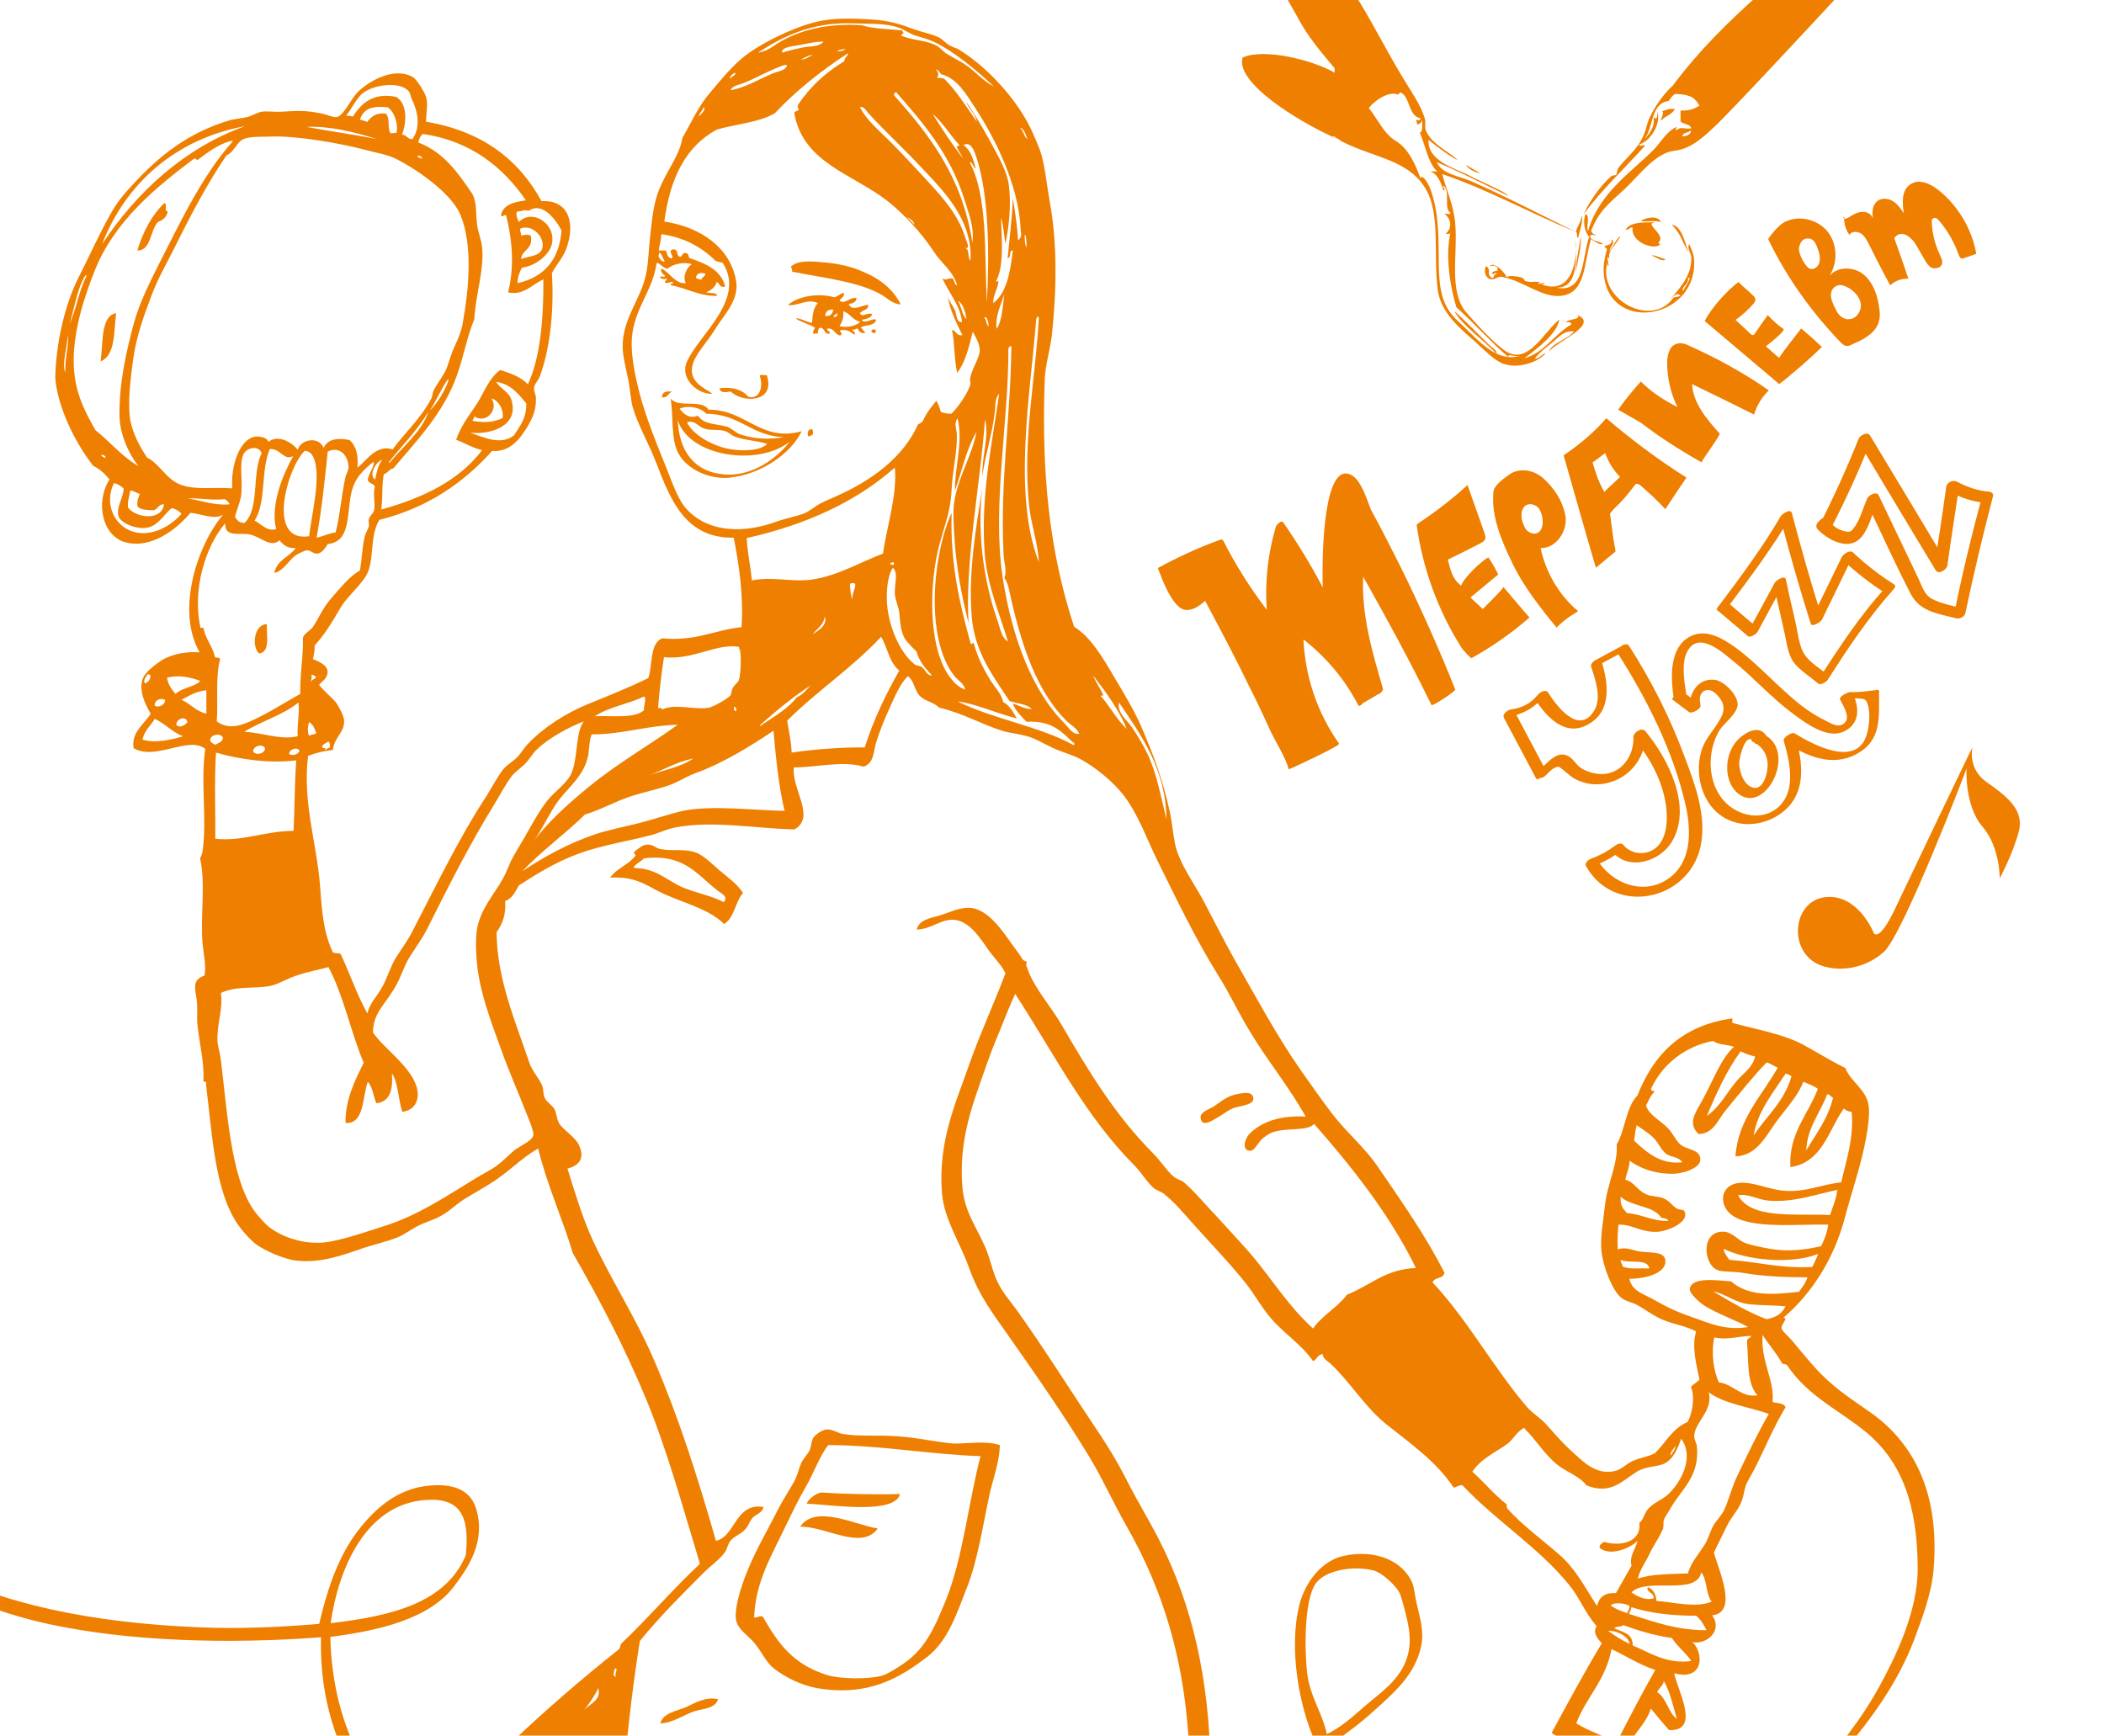 <svg xmlns="http://www.w3.org/2000/svg" viewBox="0 0 566.9 467.7"><style>.st0,.st1{fill:#ee7f00}.st1{fill-rule:evenodd;clip-rule:evenodd}</style><g id="Слой_1"><path class="st0" d="M363.9 127.9c-7-3.3-7.8 19.5-7.5 30.4-3.2-6.1-6.8-12-10.7-17.6-.5-.6-1.7.7-1.9 1.1-2.2 7.4-3 14.9-2.5 22.5-4.5-5.9-8.4-12.1-11.7-18.6-.2-.3-.3-.3-.7-.3-5.4 1.9-11.9 4.9-16.8 7.6-.3 0 .4 1.4.4 1.4s3.1 9.1 6.6 9.9c2.1.4 4.1-1 5.6-2.4 4.1 7.7 8.2 15.4 12 23.3 2.1 4.1 4 8.2 5.8 12.2.7 1.5 4.3 7.5 4.7 9.9-.3.3 14.1-6.4 13.6-6.9-5.9-8.4-9.1-17.9-9.6-28.1 6.2 4.9 11.2 10.8 14.8 17.8.2.4 1.1-.4 1.2-.6 1.3-.8 2.8-1.6 4.1-2.4.5-.1 1.5-1 1.3-1.6-2.9-9.9-5.8-19.8-5.3-30.1 6.4 11.4 12.7 22.9 18.4 34.6.2.4 6.5-3.7 6.4-4.2-4.1-10.4-9.6-22.6-14.5-32.6-2.7-5.3-5.3-10.6-8.2-15.8-1-2.4-2.6-8.2-5.5-9.5z"/><path class="st1" d="M382.3 140.9l-.6.5c1.6 11.7 5.7 23 12 33 .5.9 2.7 3 2.7 3 5.6-3.1 10.9-6.8 15.7-11-2.4-2.7-4.6-5.4-7-8.2-1.1 1.6-5.6 5.9-5.6 5.9l-3.3-3.1 7.5-6.2s-1.5-3-2.7-4.6c-2 1.1-6.6 5.5-7.3 7.6-2.4-1.7-2.9-4.3-3.6-7 2.9-1.4 5.7-2.8 8.6-4.3.5-.3 1.1-.5 1.4-1.1.3-.6 0-1.4-.2-2-1.5-4.2-3-8.5-4.5-12.7-3.9 3.6-8.4 7.1-13.1 10.2zm50.5-28.2c-3.3 3.8-7.2 7.1-11.5 10 2.9 10.1 5.7 20.2 8.7 30.3l5.3-4.4s-.3-2-.6-3.4c-.3-2.2-.9-6.8-.9-6.8s.9-1.2 1.5-1.7c1.8-1.7 3.4-3.6 4.9-5.6.3-.3.4-.7.7-.7.4-.1.8.2 1.1.4 2.3 2 4.6 4.1 6.7 6.4 1.9-2.9 3.8-5.7 5.7-8.5-7.6-4.8-14.8-10.2-21.6-16zm0 19.3l-.5.6c-1.5-2.5-2.4-5.2-3.2-8 1.2-.8 2.3-1.7 3.4-2.5.9 2.5 2.2 4.6 4 6.4-1.2 1.2-2.5 2.4-3.7 3.5zm22.6-38.7c-1.1-.6-2.5-1.1-3.8-.6-1.8.6-2.4 3-2.4 5 0 4.1.9 8.3 2.8 12-3.6-1.8-7-4-9.9-6.9-2.2 2.5-4.3 5-6.1 7.6l6.1 3.5c5.2 4 10.7 7.5 16.4 10.7-.2-.3 3.7-5.3 4.9-7.7-3.5-3.9-7.2-8.2-7.5-13.4 5.6 2.7 11.1 5.4 16.7 8.2.8-2.5 2.1-4.7 4-6.5-6.6-4.6-13.8-8.6-21.2-11.9zm29.9-4.8c-1.3 1.8-4.7 5.9-5.9 7.9 0 .2-3.6-3.1-3.6-3.1s4.8-3.6 4.8-4.6c-1.6-1.1-3-2.4-4.3-3.8-1.1 1.6-2.3 3.2-3.5 5 0 .2-.3.3-.5.4-.3 0-.4-.2-.5-.2-1.4-1.3-2.7-2.6-4.2-3.9 1.8-1.2 3.5-2.8 4.9-4.4.3-.3.4-.7.5-1 0-.5-.4-1-.8-1.3-1.2-1.2-2.6-2.3-3.8-3.5-3.2 2.4-7.3 7-9.1 10.5l20.1 17c3.4-2.6 8.4-7 11.5-10-2-1.9-3.7-3.4-5.6-5zm16.6-14.7c-2.6-2-7-2-9 .6 2.3-3.6 2.2-8.5-.4-11.9-2.6-3.3-7.6-4.6-11.4-2.8-2.2 1-4.7 4.7-4.7 4.7 4.9 10.2 11.6 19.6 19.5 27.8.4.4.9.9 1.5 1 .6.1 1.2-.1 1.6-.4 2.9-1.2 6-2.8 7.1-5.7.6-1.6.4-3.3.1-5-.5-3-1.7-6.3-4.3-8.3zm-14.3-1.4c-.5-.2-.9-.8-1.3-1.3-.8-1.2-1.5-2.6-1.6-4 0-.5.4-3.2 2.9-2.8 1.3.2 1.9 1.9 2.3 3.1.4 1.1.6 2.3.3 3.4s-1.5 2-2.6 1.6zm13.8 9.7c.1 1.8-1.2 3.8-3.1 3.9-1.4.2-2.9-.9-3.5-2.3-.7-1.4-2.9-5-.1-6.6 1.1-.7 2.6 0 3.6.6 1.7 1.1 2.9 2.6 3.1 4.4z"/><path class="st1" d="M484.8 65.6c0 .2 0 .3.1.5l-.1-.5zm12.1-7.1c-.1 1.7.4 3.4 1.4 4.8.5-1 2-1 3.1-.4.9.6 1.5 1.6 2 2.6 1.9 3.8 3.8 7.6 5.9 11.4 1.2-1.2 3.1-1.9 4.9-1.8-1.2-3.6-2.5-7.3-3.8-10.9.7-1.2 2.1-1.5 3.3-.8 1.2.7 2.1 1.7 2.8 3 .7 1.2 1.5 2.6 2.2 3.8.4.7.9 1.4 1.6 1.9.7.4 2.3.2 2.7-.5.7-.8.1-1.9-.3-2.9-1.3-2.7-2.1-5.8-2.2-8.8-.1-.4 0-.8.3-1 .6-.5 1.3.1 1.7.6 2.3 2.7 4.1 5.9 5.3 9.3.2.3.2.7.6.8.3.1.6.1.9-.1 1-.3 2.1-.7 3.2-1.1-1.2-6.7-4.9-12.9-10.1-17.1-2.1-1.7-5.3-3.3-7.7-1.6-2.4 1.6-2.2 5-1.7 7.8-.9-1.3-1.7-2.5-3-3.3-1.3-.8-3.1-.9-4.2 0-1.5 1.3-1.4 3.3-1.1 5.2 0-1.4-1.5-2.4-2.8-2.3-1.4 0-2.6.7-3.8 1.5-.5.3-1.3.6-1.5 0m-81 70.1c-3.7-3-7.4-1.9-8.7-1-2.3 1.6-4.4 3.3-4.5 4.8-.7 6.7 2.3 13.5 5.2 19.5 2.9 6 7.5 11.9 11.8 17.1l1.5-1.4c1.7-1.4 2.7-2 4.3-3-5.1-4.3-8.7-10.4-10.1-17 4.2.1 7.3-4.6 6.7-8.6-.7-4.1-3.1-7.7-6.2-10.4zm0 11c.2 1.5 0 3.5-1.6 4-.7.3-1.4 0-2-.3-.8-.5-1.3-1.3-1.5-2.1-.6-1-1.2-4.4 1-5.3 1-.4 2.2.1 3 .8.6.8 1 2 1.1 2.9z"/><path class="st0" d="M416.4 207.4c-2.9-5.5-5.8-10.9-8.7-16.4-.6.7-1.2 1.5-1.8 2.2 4.2-.5 7.7-2.5 10.3-5.8-1 .2-1.9.4-2.8.7 3.1 4.9 8.2 10.7 14.5 7.1 6.6-3.6 5.4-11.5 3.5-17.4-.3.6-.7 1.1-1 1.6l7.2-3.9c-.7 0-1.4 0-2 .1 8.1 12.6 15.3 26.9 18.6 41.5 1.5 6.8 1.7 15.2-4.7 19.7-6.8 4.7-15.5 1.2-19.3-5.4-.4.7-.9 1.4-1.3 2.1 3-1 5.5-2.4 7.9-4.3l-2.4.3c4.5 5.4 13.1 2.6 16.2-2.9 5.4-9.4-1.2-22.3-7.3-29.6-1-1.1-3.2.4-3.2 1.6.2 4.9-3 9.8-8.3 10-2 0-3.9-.5-5.6-1.5-1.4-.8-2.1-2.4-3.4-3.2-3.3-2.1-6 2-8.5 4-1.9 1.5.4 2.4 1.9 1.3.7-.6 1.7-1.8 2.5-2.2 1.5-.7 1.2-.4 2.4.4 1.4 1.1 2.4 2.2 4.1 2.9 2.7 1.2 5.8 1.4 8.6.5 6-1.7 9.8-7.4 9.6-13.4-1.1.5-2.1 1.1-3.2 1.6 4.4 5.2 7.7 11.3 8.7 18.1.4 3.3.4 7.6-1.8 10.4-2.4 3.1-7.2 3.2-9.7.2-.7-.8-1.8-.2-2.4.3-2 1.5-3.9 2.5-6.3 3.4-.7.2-1.9 1.2-1.3 2.1 7.6 13.4 27.6 9.3 30.8-5.4 1.7-8-1.4-16.5-4.2-23.9-3.9-10.6-9-20.7-15.1-30.2-.5-.7-1.6-.3-2 .1l-7.2 3.9c-.4.2-1.2 1-1 1.6 1.1 3.4 2.9 8.4.9 11.8-4.3 7.2-10.6-1.8-12.5-4.8-.7-1-2.3 0-2.8.7-2 2.4-4.3 3.5-7.3 3.9-.8.1-2.3 1.3-1.8 2.2 2.9 5.5 5.8 10.9 8.7 16.4.2.7 3.2-1 2.5-2.4zm37.9-20.6c-.5-3.1-1.3-8.3.3-11.2 3.1-5.9 9.7.4 12.6 2.7 5.4 4.4 10 9.6 15.6 13.8 3.5 2.6 9.1 6.9 13.6 5.2 4.9-2 4.7-6.8 2.6-10.8-.9.7-1.7 1.4-2.7 2 1.4 0 3-.4 4.3-.3 1.9.1 2.2.2 2.7 1.8.6 2.2.4 5.3-.2 7.5-2.5 9.8-14.7 3.1-19.6.1-.7-.4-3.1 1.1-2.9 2 1.1 3.8 2.1 7.8 1.6 11.8-.8 6.5-6.7 9.9-12.8 7.7-9-3.3-10.5-15-6.1-22.3 1.1-1.8 4.8-4.5 4.9-6.9 0-2.7-3.6-6.3-6.1-6.7-5.1-.6-7.2 4.3-7 8.5 1-.6 2.1-1.2 3.1-1.7-1.5-1.1-3-2.3-4.5-3.4-.9-.7-3.5 1.6-3.1 1.9 1.5 1.1 3 2.3 4.5 3.4.7.5 3.1-.8 3.1-1.7-.1-.8-.4-2.1 0-2.9.9-1.9 2.9-1.7 4.4-.1 2 2.1 2.4 4.1.8 6.7-1.6 2.9-4 5.1-5 8.5-2.1 7.2.8 16.2 8.2 18.9 5.1 1.9 11.2.2 15-3.6 5.3-5.4 3.9-13.3 2-19.8-.9.7-1.9 1.3-2.9 2 6 3.8 12.9 7 19.7 3.2 6.8-3.8 5.8-10.1 5.9-16.9 0-.2-.2-.3-.4-.3-2.4.3-4.9.7-7.4.6-.6 0-3.1 1.2-2.7 2 .7 1.4 2.5 4.3 1.6 5.8-1.5 2.3-4 .7-5.7-.2-3.5-1.7-6.7-4.1-9.6-6.7-4.8-4.2-9.1-8.9-14.2-12.7-4-2.9-9-5.9-13.6-2.5s-4.1 11.1-3.3 16.2c.4.9 3.5-.7 3.3-1.6z"/><path class="st0" d="M475.9 198.3c-2.2-3.7-7.2-.1-8.8 2.5-2.5 3.8-2.5 10.2 1.4 13.2 7.5 5.5 16.1-12.1 6.3-16.3-1-.5-3.6 1.7-2.7 2.1 2.2.9 3.8 2.9 4.1 5.3.4 2.6-1 8.9-4.7 6.8-2-1.2-2.8-4.1-2.9-6.2 0-1.7 1.9-9.4 4.3-5.4.4.8 3.5-1.1 3-2zm-10.2-34.9c6-8 12-16 17-24.6-1 .3-2 .6-3 .8 2.5 9.6 5.2 19.1 8.2 28.5.3 1 2.7-.5 3-1.1 2.8-5.8 5.7-11.6 8.4-17.4-1 .4-2 .7-3 1.1 3.6 3.4 7.4 6.4 11.5 9 .1-.4.1-.9.2-1.3-6.9 7.5-12.6 16.3-18.1 24.8l2.7-1.2c-1.9-1.7-4.9-3.4-6.3-5.5-1.6-2.3-1.9-6.1-2.5-8.7-.9-3.9-1.8-7.7-2.6-11.6-.3-1.4-2.6.2-3 .8-2.4 4.5-4.8 8.9-7.3 13.4l2.7-1.2c-2.7-2.3-5.4-4.5-8-6.8-.9-.8-3.8 1.3-2.7 2.2 2.7 2.3 5.4 4.5 8 6.8.7.6 2.4-.6 2.7-1.2 2.4-4.5 4.8-8.9 7.3-13.4-1 .3-2 .6-3 .8 1 4.4 2 8.8 3 13.3.5 2.3.9 5.6 2.4 7.6 1.6 2.1 4.6 4 6.6 5.7.7.6 2.4-.6 2.7-1.2 5.3-8.4 11-16.8 17.6-24.2.3-.3.7-.9.2-1.3-4-2.5-7.7-5.4-11.1-8.6-.8-.8-2.5.3-3 1.1-2.8 5.8-5.7 11.6-8.4 17.4 1-.4 2-.7 3-1.1-3-9.2-5.6-18.6-8.1-28-.3-1.4-2.6.2-3 .8-5 8.6-11 16.6-17 24.6-1.2 1.6 2.2.7 2.9-.3z"/><path class="st0" d="M493.7 141.7c3.8-7.5 7.3-15.1 10.4-23-1 .3-2.1.5-3.1.8 6.8 11.4 13.7 22.8 20.5 34.1.8 1.4 3-.1 3.2-1.2 1-7.2 2.1-14.3 3.2-21.5-1 .5-2 1-2.9 1.4 3.2 1.8 6.4 2.9 10 3.2-.4-.4-.7-.8-1.1-1.2-2.8 10.4-5.3 20.8-7.4 31.3.9-.5 1.7-1.1 2.6-1.6-2.8-.7-6.1-1.3-8.7-2.7-1.8-1-2.5-3.2-3.5-5.4-3.6-7.5-7.1-14.9-10.7-22.4-.6-1.3-2.7 0-3.1.8-1 2.3-1.8 5.3-3.2 7.4-1 1.4-1.2 2-3.4 1.3-1.6-.4-3-1.7-4.1-2.9 0 .6.1 1.1 0 1.7-.1 0-.1.1-.2.2 1.8-.3 2.7-3.3.4-2.8-1.4.2-2 .6-2.9 1.7-.4.5-.4 1.2 0 1.7 2.3 2.4 6.9 5.2 10.3 3.4 3.4-1.8 4.6-8.3 6-11.5-1 .3-2.1.5-3.1.8 4 8.3 7.7 16.6 11.9 24.7 2.5 4.8 7.1 5.3 12.2 6.6 1.1.3 2.4-.4 2.6-1.6 2.2-10.5 4.7-20.9 7.4-31.3.2-.7-.5-1.2-1.1-1.2-3.1-.3-5.8-1.2-8.6-2.7-1.1-.6-2.8.2-2.9 1.4-1 7.2-2.1 14.3-3.2 21.5 1.1-.4 2.1-.8 3.2-1.2-6.8-11.4-13.7-22.8-20.5-34.1-.7-1.2-2.7-.1-3.1.8-3.1 7.8-6.6 15.5-10.4 23-.9 2.2 2.5 1.9 3.3.5z"/><path class="st0" d="M358.3 36.7l2.4 1c-.6-.2-1.3-.6-2-.9-.2-.1-.3-.1-.4-.1zm66.9 27.4c.4-1.7 1.4-4.5 1-6.1-.3 2.2-1.2 2.8-1.6 4.5.6.2 0 1.5.6 1.6zm-66.5-27.4c.3.1.6.1 1 .1v.2c.6.3 1.2.6 1.8 1l-.8-.2c.3.2.6.2 1 .4 8.8 4.4 17.4 4.8 22.2 12.3 4.4 6.9 2.2 18.3 3.5 27.7.9 6.2 5.9 10.2 10.2 14 2.3 2.1 5 4.9 7.4 5.8 5 1.8 10.8-1.4 11.4-2.9-1 .5-1.5 1.4-2.9 1.6 1.3-1.8 3.4-3.3 4.5-4.2 1.8-1.4 3.2-3.5 6.1-3.2-1.7 2.2-6.1 3.2-6.7 5.4 1.8-2.5 13.7-7.3 7.6-9.8 1.2 1.2-2.2 1-3.2 1.9.8 0 1.5-.1 1.6.6-5 3-6.8 7.3-12.7 9.2 3.6-2.9 8.5-6.2 9.5-10.5-4.1 3-8.6 13-15 8.2-3-2.2-7.1-6.6-10.2-10.2-4.7-5.6-2.2-15.4-2.9-23.8-.4-5.1-2.6-9.6-3.5-13.4 12.8 4.4 23.8 10.6 36 15.6-9.2-4.5-19-9.6-28.3-13.7-3.3-1.4-7.8-1.9-9.2-5.1 5.6 2.3 10.6 4.9 15.6 7.3.4.2 5.1 2.6 3.2 1.3-2.9-1.8-7-3.4-10.2-5.1-3.8-1.9-11.1-3.8-10.8-9.5 2.2 1.8 6.5 5 7.9 5.4-2.7-2.4-7.1-4.3-8.6-7.9-.4-.9 0-2.2-.3-3.2-1-3.6-3.8-7.5-5.4-10.2-5.1-8.3-9.2-16.8-14.2-24.5h-18.8c1.7 3.2 3.4 6 4.2 7.5 2.6 5 6.3 9.3 9.9 13.6v1.2c-5.8-3.4-18.9-6.7-24.8-4.1-2 6.9 15.2 17.2 23.9 21.2zm18.1-11.2c.3-.6 0-.2.6-.6 2.7 1.4 1.9 6.3 5.4 7-.3 1-1.2.1-1.3.6.2.2.3.5.3 1 .8 0 1.2-.5 1.3-1.3.2 1.3.2 3.8-.6 3.5 1.2 2.2 2.3 8.6 4.8 10.5h-1.9c2.1.8 2.8 3 3.5 5.1 1-.2-.3-.6 0-1.3 2 1.5 0 6.3 1.9 7.3.1.7-1.1.2-1.6.3 1.8 1.4 2.2 3.8.3 5.4.5 0 1.2.2 1.3-.3-1.5 6.7.1 15.1 1.6 20.1 4.3 3.8 9.5 9.6 14 13.4-.3-1 1.5 0 3.2-.3-1.1.3-2.2.4-3.2.3-5.2-.5-9.3-5.8-13.7-9.8-6.9-6.4-4.3-14.9-5.4-26.7-.3-3.8-1.8-10.8-4.2-12.1-.2-.2-.3.5-.3.6-1.4-3.8-3.3-8.2-6.7-10.2-3.3-2-4.8-5.8-7.3-8.9 1.6-2 5.4-4.7 8-3.6zm-1.3 71.7l.3.6c0-.1-.1-.2-.1-.2l-.2-.4zm27.7-1.9c.3-.9-1.4-1.7-2.2-2.6-3.1-3-6.3-6.4-9.2-8.9 2.3 4 7.8 7.7 11.4 11.5zm22.7-31.5c-.4 3-1.4 7-1.3 9.5.4-3 1.6-6.8 1.3-9.5zm12.1-1.9c1 .1 1-.7 1.9-.6-.6 4 5.8 6.2 7.4 4.6-.2-.1-.4-.3-.4-.6 1.8-1.7-2.2-4-1.9-5.1.2-.1.6 0 .6-.3-3.3 0-6.4 0-7.6 2zm9.5-2c-.6-2-4.3-1.3-5.4-.3 1.8.2 4.2-.3 5.4.3zm2.9.7c2.2 1.8 3 4.8 4.5 7.4-.9-3-2-7.3-4.5-7.4zM395 44.3c-1.8-1-1.2-.6 0 0 0 .1 0 .1 0 0zm3.8 2.3c-.7-.3-2.6-1.4-3.8-2.2.6 1.3 3 2.3 3.8 2.2zM445 68.9c1.2.2 2.7 1.8 3.8 1-1.2-.3-3.2-1.4-3.8-1zm-20.5-2.2v-1.4c.1.5.1 1 0 1.4zm2.7-9c-.8 2-.2 5 1 6.1-2 5.4-1 15.4-8.9 13.7 5.4.2 5.3-6.2 5.4-10.7-.2 6.3-2.5 12.4-9.5 9.8.4-.1.9.1 1-.3-1.2-.1-2.5.7-1.3-.3-2-.2-2.1.2-4.2-.3.5.2-.2-.8-1-1-1-.2-2.9-.6-3.8 0-.1-1-3.6-4.6-4.5-2.9 1-.4 1.8-.2 2.2.6-.4.1-.2.3 0 .6-.8-.1-1.4.2-1.6.6.4.8 1-.6 1.3.3-1-.2-.5 1-1.3 1-1.7-1 0-2.2-1.6-3.2-.7 1.4-.2 3 1 3.5 1.6.3 1.8-.7 3.2-.6 5.8 1 10.9 5.8 16.2 5.1 6.6-.9 5.9-8.9 7.9-15.3.8.5 2.4 1.8 3.2 1.3-1-.7-2.9-.7-3.5-1.9.3-1.1 1.2 0 1.6-.6-.8.1-1-.5-1.3-1 2.2-5.4 4.5-7.1 9.2-11.4 3.8-3.6 8.2-9.7 13.4-10.2 4.6-.5 8.3-4.3 10.8-6.6 4.5-4.2 30.3-32 33.8-35.8h-21.6c-8.6 7.6-16.7 15.6-23.6 24.9-2.6 2.2-6.2 7.4-7 10.8-1.4 5.7-4.9 7.8-7.7 11.4-.3.5-.3 1.6-.6 1.9.1-.1-1 .1-1.3.3-3 2.7-5.8 6.7-7.4 10.2 5-6.7 11-12.3 16.6-18.5-.5-.2-1.7.4-1.6-.3 2.6-.6 6.1-5.4 4.8-8.9.1 1 .1 2.6-1 1.6.6 2.6-1.4 4.9-2.9 6.4 3.1-2.9 1.8-10.1 7-10.8.6-.7 1-1.6 1.9-1.9 4.2.2 5.2 1.1 6.4 3.2-1.8 1-2.6 1.3-5.1 1.3v2.9c.7.9 2.6.6 2.9 1.9-2.2.3-2.6-.7-4.2.6 0-.5.2-.7.3-1-2.8 1.1-4.5 4.5-6.4 6.3-6.1 6.1-14.5 11.5-17.5 21.7-.7-.9.7-4.1-.7-4.5zm28.3-22.6c.5 1-1.4 1.8-2.2 1.6.1-1.1 1.7-.8 2.2-1.6zm-23.3 39.5c2.2 15.7 25.8 10.9 24.2-5.1-.1-1-.6-2.3-1.3-3.8-.6 1.7.6 2.3.6 3.8.2 5.1-3.9 8.9-5.8 11.4.6-.6 1.7-2.3 2.9-1.3-.9.6-1.2.3-1.9.6-5.8 8.4-20.6.5-17.8-9.5.1.4-.1.9.3 1 .1-1-.9-3.4.3-1.9-.9-2.1 2.3-4.3 2.9-6.3-1.2 1.1-1.9 2.7-2.9 4.2-.1-1.1 1.7-2.2.6-3.2.1 2.5-3.4 1-1.3 2.6-.6 2.2-1.2 4.6-.8 7.5zm22.6.3c1.4-.4-1 2.6-1.3 3.5-.7-1.1 1.7-1.8 1.3-3.5zm-7-42.6c1-1.1 2.5-1.3 3.5-2.9-1.1-.2-2.2.1-3.5.6 1 .3-1 3 0 2.3zm-.3 33.4l-.2.2c.1 0 .2 0 .2-.2z" id="Режим_изоляции"/></g><g id="woman_x5F_01_xA0_Image"><path class="st1" d="M44.3 54.7c1 .5-.3 2 .9 2.3-.3 1.5-1.3 2.3-2.6 2.8-2.2 2.1-1.8 7.8-5.6 7.7 1.6-5.2 3.9-9.5 7.3-12.8zM242.7 82c-2.2 0-3.7-1.8-5.6-2.8-6.2-3.4-15.3-4.3-23.7-6 .3-.7-.7-1.3 0-1.6 1.9-1.5 5.4-1.2 8.6-.9 3.6.3 7.5 1.1 10.7 2.6 4.6 1.9 8 4.8 10 8.7zM31.3 84.4c-.7 5-.1 11.3-4.2 13 .7-4.8 0-12.4 4.2-13zM236 89.5c-.3.4-1.3.3-1.2-.5.4-.4 1.4-.3 1.2.5zm-31.3 11.8c.2-.5 1.3-.1 1.9-.2 2.5 7.4-6.5 7.6-9.7 4.4-1.3.2-2.9.5-3-.9 3.7-.4 6.2.5 7.7 2.3 3.5.9 4-3.4 3.1-5.6zm-23.7 4.2c-.9.5-1.1 1.7-2.6 1.6-.1-1.5 1.1-1.7 2.6-1.6zm-.3 1.9c2.1 2.7 8.4 0 10.2 3 10.1-.1 14.1 8.9 25.1 5.8-2.9 6.1-11 11.6-19.3 12.5-5.8.6-11.7-2.4-13.9-6.5-2.1-3.9-1.3-9.8-2.1-14.8zm9.6 4.1c-1.4-1.6-4.5-2.4-7.2-1.4 1 1.4 2.7 2.9 4.9 1.9 1.8 2.5 4.7 2.1 7.9 3 1.3.4 2.3 1.7 3.7 2.1 3.7 1.2 7.6 1.4 11.6.7-8.8-.3-11.9-6.3-20.9-6.3zm-7.7 1.7c.4 8.5 4.5 13.8 12.1 14.6 8 .9 14.9-4.6 18.1-8.8-8.5 6.8-27.1 4.1-30.2-5.8zm13 7.6c3.6.9 9.4.8 11.1-1.2-2.8-.9-5.8-.9-8.6-1.9-1.1-.4-1.9-1.4-3-1.6-1.9-.5-3.9 0-5.6-.7-1.4-.5-2.3-2.3-4.4-1.6 1.5 3.2 6.3 6 10.5 7zm23.2-5.1c.3.3.3.8.2 1.4-.4.1-.6.5-1.2.5-.4-.7-.1-2.2 1-1.9zM71.9 168.2c-.2 2.7 1.1 7.5-2.1 7.9-2.1-2-1.3-7.9 2.1-7.9zm128.3 72.4c-2.1 2.4-2.3 6.7-5.1 8.4-4.6-4.6-12.4-5.9-18.6-9.3-3.6-2-6.5-3.5-12.1-3.2 1.7-2.5 4.9-3.4 6.7-5.8.6-.6-.5-.2-.2-1.2 1.2-.8 2-1.8 3.5-1.9 1.5-.1 2.4 1 3.5 1.2 3.9.7 7-.3 10.2 1.2 1.7.8 3.8 2.8 5.6 4.4 2.7 2.3 4.7 3.6 6.5 6.2zm-6.7-.5c-5.8-4.4-9-10.1-20-8.8-.6.8-3.2 2-2.6 2.6 6.1.1 8.7 3.4 13.2 5.3 3.7 1.5 7.4 2.1 10.9 3.9 1.3-1.4-.4-2.2-1.5-3zM334 294.7c.8-.1 3.7-.8 3.7 1.4 0 1.8-4.1 1.9-5.6 2.6-1.2.5-2.3 1.4-3.5 2.1-1.6.9-4.7 3.3-5.1.5-.2-1.5 1.8-2.2 3.3-3 2.7-1.7 3.6-3 7.2-3.6zm-64.6 94.7c-.1 4.4-1.6 8.4-2.6 12.5-2 9-3.2 18.1-6.3 26-2.7 6.8-5 14.2-10.7 18.6-7.2 5.5-15.7 10.8-29.7 8.4-4.3-.8-8.5-2.9-11.6-5.3-2.1-1.7-2.9-3.9-5.1-6.7-1.6-2-4.7-3.8-5.1-6.5-.4-3 1.1-7.8 2.3-11.1 2.5-6.7 5.6-11.8 8.8-18.1 1.7-3.4 3.7-6.2 4.9-8.6.6-1.3 1-3 1.6-4.4.7-1.4 1.9-2.5 2.3-3.5.4-1.1.5-2.6.9-3.2.6-.9 2.3-2.2 3.7-2.3 1.4-.1 2.8.9 4.2 1.2 4.4.8 10.1.2 15.6.7 5.1.4 10.2 1.6 14.4 1.9 4.6 0 8.4-.8 12.4.4zm-46.2 0c-2.2 2.6-3.9 7.5-6 11.1-2.1 3.6-3.8 7.2-5.6 10.9-3.5 7.4-8.1 14.9-8.4 24.4.3.4 1.3-.5 2.3-.2 4.3 7.5 8.2 12.9 17.4 15.8 3.2 1 10.7 1.2 14.6.2 1.5-.4 3.3-1.6 4.9-2.6 6.7-4.2 9.1-9.7 12.3-17.4 4.8-11.7 6.4-27.7 9.5-39.2-14.1-.5-26.4-2.9-41-3z"/><path class="st1" d="M242.5 402.6c-1.4 5.6-18.3 2.9-25.1 2.6.2-1.1 2.7-3.1 4.2-3 5.5.4 14.5.6 20.9.4zm-6 9.3c-4.4 6-13.9-.6-20.9-.5 4.1-6.1 14.8-.5 20.9.5zm-43 46c-.9 2.6-4 2.5-6.3 3.2-3 1-5.9 3.2-9.3 3.3.8-2.9 4.5-3.3 7-4.4 2.5-1.2 5.5-2.9 8.6-2.1z"/><path class="st1" d="M-18.4 422.3c18.8 10 43.2 15 71.7 16.2 10.5.5 21.9 0 32.7-.9 1.9-8.1 4.6-17 9.7-24.1 4.8-6.6 11.3-12.6 20.4-13.2 6.4-.5 10.6 1.4 12.1 6 2.9 9-2.1 16.2-5.8 21.1-6.6 8.8-20.1 12-33.4 13.7.6 25.6 11.7 40.8 23.9 54.8 16.1-19 34.3-35.9 53.9-51.5.4-.4.3-1.3.7-1.6 7.3-6.9 13.8-14.6 21.1-21.4-4.7-15.4-8.8-30.6-14.6-44.6-5.8-14-12.6-26.8-19.7-39.2-2.6-8.9-6.9-18.2-9.3-28.1-4.5 2.5-8.2 6.6-13 9.5-2.2 1.4-4.6 2.7-7 4.2-2.2 1.4-4.1 3.4-6.5 4.6-1.8 1-4.1 1.6-6 2.6-1.9 1-3.6 2.3-5.3 3-2.9 1.2-6.8 2-10.4 3.3-5.2 1.8-10.9 3.7-16.9 3-3.2-.3-8.6-2.7-10.9-4.4-1.6-1.2-3.7-3.6-4.9-5.3-6.3-9.2-6.9-24.4-8.6-37.8.4-1.1-.9-.3-.7-1.2.3-4.5-1.1-9.9-1.6-14.9-.2-2 .1-4.7-.2-6.7-.5-3.3-1.2-5.4 2.1-6.5.5-2.6-.2-5.4-.5-8.4-.7-7.6.9-16.3-.7-23.2.4-.8.6-1.2.7-2.1 1.2-8.6-.6-18.3.7-27.4-4.5-3.6-13.4 3.3-19.3-.2-.7-4.4 3-6.5 4.6-9.3-1.6-2.6-3.3-6.5-2.1-9.5.6-1.6 3-3.5 5.1-4.9 3-1.8 7.1-2.4 10.2-2.1-6.5-11.3-.6-29 6.3-37.1-2.5 1.5-5.9-.3-8.8-.5-3.5 4.2-10.5 9.9-17.6 7.9-6.1-1.7-8.1-10.7-4.2-16.9-1.2-1.5-2.6-2.8-4.4-3.7-4.2-5.4-8.7-13.7-10-21.8-.1-.7-.2-1.4-.2-2.1.2-8.8 2.4-19.2 6.3-26.9 2.8-5.5 5.3-11.2 8.4-16.7 1.9-3.5 3.7-5.6 6.3-8.4 6.8-7.4 14.6-13.8 26-17.2 1.5-.4 3.3-.5 4.9-.9 1.3-.4 2.6-1.2 3.7-1.4 1.5-.2 3.4.1 5.3 0 4-.2 6.1-.5 10.9.5 1.6.3 3.2 1.2 4.2.9 1.7-.5 3.5-4.5 5.3-6.5 2.6-2.7 9.7-7.3 15.1-4.2.9.5 3.1 4 3.5 5.3.6 2 0 4.4 0 6.7 14.9 2.5 24.9 10 31.1 21.4 7.6-.4 9.1 6.2 6.7 12.8-1 2.7-3.2 4.9-3.9 6.7.6 9-.3 19.7-3.2 27.6-.4 1.2-1.5 2.1-1.6 3.2-.1.8.4 1.6.5 2.6.1 3.5-.9 5.5-2.3 7.9-2 3.3-4.7 6.9-9.5 6.5-7.7 8.6-17.3 15.3-30.4 18.6-2.5 4.2-1.4 9.6-3 13.9-1.2 3.1-5.6 6.6-7.4 9.7-2.3 3.9-4.3 7.3-7 10.2 0 1.4-.2 2.6-.5 3.7 2.2.9 5.4 2.3 3.3 5.3-.2.3-1.6 1.5-1.6 1.6 0 .5 4.1 4.1 4.6 4.9.9 1.3 2 3.5 2.1 4.6.3 3.3-2.6 4.5-3 8.1-2.6.3-4.4.7-6.7 1.6-1.5 12.6 2.3 23.4 3.2 34.6.5 6.4.8 12.5 3.3 17.9.1 1 1.7.4 2.3.9 2.5 5.3 4.4 11.1 7.2 16 .6-2.8 2.6-4.6 3.9-7 1.4-2.4 2.2-5.4 3.7-7.9 1.5-2.4 3.1-4.5 4.4-7 6.5-12.5 12.5-25.1 20.2-36.9 1.5-2.4 2.9-5.1 4.4-7 1-1.2 2.6-2.1 3.7-3.2s1.9-2.6 3-3.7c4.2-4.4 10.1-8.2 16.2-10.7 5.4-2.2 11-4.4 16.2-7 1.2-3.6.3-9.2 3.7-10.7 9 .9 14-2.2 21.4-3 .6-8.4-.7-16.9-2.1-24.1-13 .2-17-10.1-20.9-20.2-1.8-4.8-4.9-10.1-6.3-14.9-.6-2.2-.7-4.9-1.2-7.4-.5-2.4-1.1-4.9-1.4-7-1-8.1 4-13.6 5.8-20 1-3.4 1-7.4 1.4-10.9.4-3.7.7-7.3 1.6-10.7 1.8-6.7 6.2-10.9 7.2-16.7 2.5-4.3 4.3-8.5 7.4-12.1 2.8-3.3 5.9-7.2 9.5-10 4.4-3.4 14.2-8.4 21.1-9.5 4.1-.7 9.1-.5 13.5-.2 4.2.3 7.2 1.2 10.9 2.6 2.2.8 4.6 1.2 6.5 2.1 1.1.5 2 1.7 3.2 2.3.7.4 1.5.6 2.1.9 7.7 4.6 16.3 13.8 20.2 22.7.8 1.9 1.8 4 2.3 5.8 1.1 4 1.4 8 2.3 13 2 10.8 1.8 23.9.5 35.7-.4 3.6-1.7 7.7-1.9 11.6-.9 25.3 1.1 46.1 7.9 66.9 4.5 2.7 7.9 8.6 10.9 13.7 2.6 4.4 5.3 8.8 7.2 13.2 3.3 7.6 5.7 14 7.7 23 .6 2.8.8 5.6 1.4 8.6 1.1 5.3 5.3 10.8 7.9 15.8 2.8 5.3 5.5 10.7 8.1 15.3 6 10.5 11.3 20.4 17.6 29.5 3.3 4.6 6.5 9.4 10 13.7 3.6 4.3 7.8 8 10.9 12.5 6.4 9.4 12.9 18.5 18.1 28.8-.3 1.7-2.8 1.1-3.2 2.6 9.1 9.6 16.5 23.1 25.3 33.4 1.5 1.8 3.6 3 5.1 4.6 2.3 2.5 4.1 4.8 7 7.4 2.7 2.4 6.6 6.9 12.1 5.3 1.6-.5 2.7-1.8 4.4-2.6 2-.9 4.1-1.1 6-2.1 2.9-2.8 4.7-6.7 8.8-8.4 1.2-2.1 2.1-6.6.9-9.5.7-.7 1.6-1.2 2.3-1.9-.7-3.7-2.2-8.8-.9-13-2.8-1.5-5.8-1.9-8.6-3s-5-2.9-7.4-4.2c-1.3-.7-3-.9-4.2-1.9-2.4-2-4.8-8.2-5.3-12.5-.4-3.8.5-8.1.9-12.1.6-6 3.6-11.5 3.2-16.7 2.3-3.9 2.5-10.1 5.6-13.2 4.3-11 11.8-18.7 25.1-20.7 1-.4 0 1.2.7 1.2 6.1 1.7 13.4 2.9 18.8 5.8 3.9 2.1 7.3 4.3 11.4 6.3 1.5 3.8 5.7 5.8 6.3 10.2.3 2.3-.2 5.9-.7 8.6-1.2 6.9-4 15-5.6 21.1-3.1 12-9.5 21.3-16.7 27.4 1.5 0-.6 1.7-.5 2.8.1.8 1.9 2.2 2.8 3.3 2.6 3.1 5.5 6.7 8.1 9.3 4.2 4.2 8.8 7.1 13.2 10.2 11.1 7.9 18.6 21 16.9 42-.5 6.7-3.1 13.3-5.3 19.3-4.6 11.9-11.4 20.9-18.8 29.9-3.8 4.6-7.3 9.7-11.1 13.2-2.5 2.3-6.1 4.3-9.5 6.7-3.2 2.4-6.2 5.4-9.3 6.7-3.3 1.4-8 1.6-11.8 3-1 .4-1.8 1.1-2.8 1.6-9.2 4.3-21.3 3.7-35.1 3.3-1 1-1.4 2.6-2.3 3.7h-2.8c-.7-.7 1.2-2.6 1.6-3.7-2.4-.3-5-.6-7.2-1.2-1 1.4-1.5 3.3-2.3 4.9h-3.5c.7-1.9 1.6-3.5 2.3-5.3-22.9-4-36.2-17.6-47.4-33.4-9.6 4.8-17.5 11.3-30.2 13 .1 1.5-.8 3.1-.7 4.6 0 .9.6 1.9.7 2.8.5 5.8-1.9 12-1.4 18.3H319c.3-8.4 1.6-15.9 1.6-24.6-12.6 1.5-27.2 1.8-40.9 2.3-22.3.8-41.5 5-53.6 16.2l-3.5 3.5c-1.1 1.2-2.3 3.1-4.4 2.6-.3-1.2 1.5-2.3 2.6-3.5 3.1-3.6 6.5-7.1 10.7-9.7 10.7-6.8 25.8-12 42-12.8 15.2-.7 32.3-.5 47.1-2.6-.2-1.7-1.1-3.7-2.8-3.2.3-1 2-.5 2.8-.9-.4-27.6-6.8-48.3-17.2-66.4-3.4-6-6.2-12.3-9.7-18.1-6.7-11.1-14.5-22.3-22.3-33.4-3.7-5.3-7.6-10.3-10.2-17.6-2.5-7.1-6.8-13.2-7.4-20.4-1.1-14.1 3.8-24.4 7.4-34.8 3-8.5 6.7-16.4 9.7-24.4-.8-1.9-2.6-3.7-4.2-5.8-2.2-3-5-8-9.3-8.6-3.7-.5-6.3 2.5-10.4 2.6.6-2.7 3.8-3.1 6.5-3.9 2.8-.9 5.5-2.3 8.4-1.9 5.4.8 9.5 8.3 12.5 12.1.7.9 1.1 2.3 2.3 2.3-.4 1 0 1.5.2 2.1 1.7 4.9 6.1 9.8 9.1 14.9 7.5 12.9 14.6 24.6 24.8 34.8 2 2 3.6 4.7 5.6 6.3.8.6 1.8.8 2.6 1.4 3.2 2.8 6.1 6.4 9.1 9.5 3 3.3 6 6.5 8.8 9.7 5.7 6.7 10.3 14.3 16.9 20.2 2.5-3.6 6.5-5.6 9.1-9.1 6.2-2.4 10.3-6.9 18.6-7.2-6.9-14.2-17.1-27.1-27.4-38.8-2.2 2.1-7.4.8-11.4 2.3-.6.2-1.5.8-2.3 1.4-1.4 1.1-2.3 3.5-3.5 3.5-2.5 0-1.5-3.3-.2-4.6 3.3-3.3 8.4-5 15.1-4.6-4.3-7.8-10.5-15.3-15.3-23.4-2.9-4.8-5.3-10-8.4-14.9-6.1-9.8-11.1-20.3-16.2-30.6-3.1-6.3-5.2-12.6-9.3-17.9-2.7-3.4-7.2-7.2-11.4-9.5-2.2-1.2-5-1.9-7.4-3-2.4-1.1-4.8-2.6-7-3.2-2.4-.7-4.5-.8-6.5-1.4-5.9-1.8-10.5-4.7-17.2-6.3-1.7-1.6-3.8-1.7-5.3-3.2-1.5-1.6-1.4-4-3.2-5.3-2.1 2.1-3.5 5.5-4.9 8.6-1.4 3-2.8 6.5-3.7 9.5-.7 2.4-.5 5.3-3.3 6.3-5.6-1.7-12.8.2-18.8.2-.7 5.8 6 13.3.2 16.7-10.4-.2-22.2-2.5-32.3-.5-2 .4-3.9 1.3-5.8 1.9-6.8 1.8-13.7 2.8-20 5.1-6.3 2.3-11.4 5.5-16.2 8.6-1 1.7-1.7 3.5-3.7 4.2.3 3.8-.8 6.3-2.3 8.4.1 12.8 5.2 24.3 8.8 35.1.8 2.4 2.6 4.1 3.5 6.3.4 1 .2 2.3.7 3.3.5 1.1 2 1.9 2.6 3 .6 1.2.6 2.7 1.2 3.7 1 1.8 4.2 3.6 5.3 5.8 1.7 3.4.5 5.6-3 6.5 2 6.4 4.1 13.5 7 19.7 5 10.7 11.7 21 16.5 32.3 6.5 15.2 11.5 30.8 16.5 48.3 5.2-1 5.2-10.4 12.8-9.1-.2 1.6-2.2 2-3 3-.8 1-1.1 2.2-1.9 3-1.1 1.3-2.9 1.8-3.9 3-.8.9-.9 2.2-1.6 3.2-1.5 2.1-4.1 3.8-6 5.8-5.8 5.8-11.7 11.7-16.9 18.1-3.4 21.5-5.4 44.3-6.3 68.2H161c-.2-2.4.2-4.2.2-6.5-.4 2-.9 3.9-.7 6.5h-10.7c.2-1.8.7-3.4.5-5.6-1.2 1.8-1.9 4-3.2 5.6h-9.7c-1 .1-.2-.8-.2-1.2-.6-.6-.7 1.3-1.6 1.2h-22.7c-1 .1 0-1 0-1.4-1.4 2.2-8.1 1.2-12.3 1.4-.3-1.1 1-1.9 1.9-2.8 1.8-2 3.2-3.5 5.3-5.8.5-.5 2.5-2.4 2.6-2.8 0-.5-3.2-3.9-4.2-5.1-10.5-13.2-20.3-29-19.7-52.7-25.1 1.9-51.7 1.1-73.1-3.5-11.7-2.5-21.9-6.6-31.3-10.7-.5-1.2-.5-2.9-.5-4.7zm319.9-233c-.6 2.7 2.1 4.7 3.5 6.7 1.5 2.2 3 4.7 4.2 7.2 2.5 5.3 3.5 11.2 5.1 17.6-.2-13.7-6.9-22.8-12.8-31.5zm-92-177.6c6-3.7 13.6-5.5 22.7-4.9 3.1 1 7.2 1 10.9 1.4 0 .2.2.3.2.5.6.2-.5.5-.5.9 3.4 1.4 6.9 1.2 9.7 2.8.9.5 1.6 1.5 2.6 2.1 2.4 1.5 4.6 2.4 6.7 4.2 2 1.7 3.8 3.5 6 4.6-4.1-3.8-8.9-7.9-13.7-10.7-2.5-1.5-3.9-2-7.4-3-1.6-.5-3-1.6-4.4-2.1-3.6-1.3-7.5-1-12.1-1.2-11.4-.5-19.4 3.6-26 7.9 2.5-.4 3.9-1.6 5.3-2.5zm7.2.2c-2.7.6-6.2.6-6 2.3 1.6-.5 3.6-1 5.6-1.4 1.9-.4 4.5-.1 5.6-1.6-1.6 0-3.4.3-5.2.7zm11.2 1.2c-.7.3-1.9.2-2.3.7 1.1.1 1.8-.2 2.3-.7zm-12.1 3c1.4-.2 2.3-.8 3.2-1.4-1.2.3-2.3.8-3.2 1.4zm-7 14.4c-4.2 2.5-10.4 2.9-15.6 4.4-8.5 4.5-12.7 13.3-14.2 24.8 9.9 1.5 17.7 7.1 19.3 15.8 1 5.4-3.2 9.2-5.6 13.2-2.1 3.4-5.2 6.6-6 9.3-1.5 4.9 3.2 6.6 5.3 8.1-3.9.3-8.8-4-7-8.4 2.9-7.2 16.2-16.9 9.7-26.9-.7-.1-1.2-.3-1.9-.5-3.6-3.6-8.3-6.3-14.6-7.2-.1 1.6-.5 2.9-.7 4.4h1.9c.4.8.4 2.1 1.6 2.1.7-.4-.9-1.7 0-2.3 2-.6 1 1.8 2.3 1.9.7-.2.4-1.4 1.9-.9.3.2.3.7.5 1.2 4.3 1.5 8.5 3.1 9.7 7.7-1.6.5-1.4-.9-2.3-1.2-.4 1.5-1.6 2.2-2.8 2.8 1 .3 2.7-.1 3 .9-4.6.3-8.8-2.3-12.5-2.8-.3-.8.8-.2.5-.9-.9-.1-1.1.4-2.1.2-.3-.6 1-.8.2-1.2-.2.5-1.3 0-1.6-.2 0-.7 1.4.2 1.4-.5-.5-.3-1.5-1.3-.9-1.9 2.2 1.1 3.7 4.2 6.5 3.9-1-1.8.3-4.3 1.6-5.1-2-.7-5.1-.1-6.5 1.2-1.2 0-2.6-2.1-3-1.4-1.1 7.9-6.8 12.9-6.7 21.8 0 3.9 1 8.7 1.9 12.3 1.7 7 5.2 15.4 7.7 21.6 1.7 4.3 3 8.3 5.6 10.9 5.9 6 15.2 6.1 23.7 3 2.8-1 5.8-1.5 7.7-2.3 1.4-.6 2.7-1.8 4.2-2.6s3.1-1.4 4.6-2.1c9.5-4.3 17.7-10.3 21.8-19.3.5-.1.8-.5 1.2-.7.9-2.2 2.3-3.9 3.7-5.6.5.9.9 1.9 1.2 3 .8.3 1.7.5 2.8.5 1.7-1.5 4.3-5.3 5.1-7.7.2-.5-.1-1.2 0-1.9.5-2.6 2.5-5.4 2.6-7.4 0-1.8-1.1-3.7-1.9-5.1-1 4.1-2 8.2-4.2 11.1-.9-4.3-.6-7.9-1.4-11.6 1.2.2 1.1 1.7 2.8 1.4-1.5-3.1-3.5-7-3.9-10.4.3 1.3 1.3 2.4 1.9 3.7.5 1.1.3 3.3 1.9 3.2-.4-4.4-3.6-8-5.3-11.8 1.2.7 1.1 0 2.6 0 .8.3.5 1.7 1.4 1.9-1.1-3.9-4.4-6.1-6.3-9.1-3.2-4.9-7.9-10-12.3-13.5-9.5-7.5-23-10.3-25.3-23.9.2-.4.7-.5 1.2-.7 0-.5-.4-.7-.2-1.4 3.2-4.9 7.5-8.8 12.5-11.8-.1-.9 1.3-1.7.9-2.1-7.4 4.8-14.4 10.5-19.6 16.1zm2.6-13c-3.9 1.3-7.5 3.5-11.1 4.9-1.2.5-2.8.6-3.5 1.9 4-.6 7.9-3.1 11.6-4.6 1.2-.5 3.2-.6 3.7-2.1-.2-.1-.5-.1-.7-.1zm41.1 3.5c.8-.1 1.3.1 1.9.2 3.4 3.4 6 7.6 8.8 11.6-.4-2.1-2.5-3.9-2.8-5.3 2 2.9 4.2 6.6 6.3 10.4 1.9 3.6 4.5 7.8 5.1 11.8.7 4.9.1 11.5-.9 16-.4-2.3-.5-5-1.2-7 .2 5.7.9 13.3-1.4 17.2.5.1.7-.7.7.2-.3 2-1.4 3.3-1.4 5.6 3.7-2.8 4.6-8.4 5.3-14.2-1.2-.1-.3 2-1.4 2.1.5-5.4 1.2-10.6 1.4-16.2.6 3.7 1.2 7.3 1.4 11.4 1.3-1.1.7-2.1.7-3.2-.6-11.7-6.7-24-12.1-32.3-2.6-4-5-8.2-9.3-9.3-.3-.4-1.1-1.5-1.4-1.2.8.8.7 1.3.3 2.2zm-55.7.2c.3-.7 1.3-.7 1.4-1.6-.8.1-1.8 1.2-1.4 1.6zm-85.9 5.4c-.3-.6-.3-1.4-.7-1.9-2.3-3-10-1.9-12.8.7-1.8 1.8-2.7 4.1-4.2 5.8.8-.1 1.3.1 1.9.2 2.3-3.7 5.6-6.5 11.6-5.3 3 1.7 3 6.6 1.6 10.2 1.3 0 1.4 1.2 2.8 1.2 2.4-3.2 1.4-7.8-.2-10.9zm148.8 26.7c-3.8-11.9-11-20.2-18.1-28.3 0-.3-.3-.1-.5 0 0 .3-.3.3-.2.7 9.6 10.7 18.4 22.1 21.1 39.7.6-4.4-1.2-8.4-2.3-12.1zm1.8 16.9c.6-10.8-7.1-18.6-12.8-24.6-5-5.4-10.3-10.2-14.9-15.3-.4-.5-1.2-1.8-2.1-1.4 1.7 3.3 4.8 6 7.7 8.8 2.8 2.8 5.6 5.8 8.4 8.8 4.7 5.2 10.1 10.3 12.3 17.6.3.9 1.3 2.8.2 2.8 0-.1-.2-.3-.2 0 1.3.3.5 2.7 1.4 3.3zM104.4 28.9c-4.1-.4-6.4.3-7.4 3.3.6.3 1.4.3 1.9.7 1.1-1.4 2.3-2.6 5.1-2.3 1.3 1.9.2 3.4 1.2 5.3 1 .1.9-.3 1.6 0 .6-2.3-.5-5.9-2.4-7zm84 2.5c.3-.8 1.9-1.5 1.2-2.6-.2 1-1.5 2-1.2 2.6zm71 11.2c-.4-1.1-1.2-1.9-1.6-3 0-.4.6-.1.7-.5-2.5-2.7-4.4-6-7.2-8.4 2.5 4.1 5.6 8.7 8.1 11.9zM27.5 65.8C36.8 51.8 49.5 40 66 34c-18.9 3.5-32.2 15.6-38.5 31.8zm55.1-31.6c6.4 1.2 13.7 2.2 19 3.3-5.9-1.9-12.8-3.6-19-3.3zm194.2 3.3c-.3-1.1-1.1-3.1-1.9-3 .9.8 1 2.3 1.9 3zm-162.9-1.4c-.6.5-1 1.3-1.2 2.3 6.9 2.6 10.8 8.3 14.6 13.9 1.2 2.3.9 5.2 1.2 7.9.2 2.2 1.2 4.3 1.4 6.5.6 6.1-1.7 12.2-2.1 19.3-1.9 4.6-2.8 9.7-4.6 14.9-3.6 10.4-11 17.9-17.2 25.3-1.2.2-1.5 1.3-2.6 1.6-.6 3.2-.2 6.7-.7 9.5 11.3-3.1 21-7.8 27.2-16-2.6-.6-4.6-1.9-7-2.8 1.2-3.6 3.6-6.7 5.6-9.7 2-3.1 3.2-6.9 6.3-9.1 2.2.7 5.8 1.9 7.4 3.9 3.6-7.4 4.3-19.3 4.2-28.3-2.9 1.2-5.2 4.4-9.5 3.5 1.7-6.9 1.2-13.7-.5-20.7-.2-.6-1.3.8-1.4-.2.7-2.9 3.7-3.5 6.7-3.9-6.2-9.1-15.1-16.1-27.8-17.9zm2.3 71.3c.4-.7.3-1.6.7-2.3 1.1-2.1 2.6-3.8 3.5-6 .7-1.9 1.2-3.9 2.1-5.8.9-1.9 1.7-3.8 2.1-5.8 1.8-9.8 2.8-21.4-.5-29.5-2.2-5.5-10.8-11.8-17.2-15.1-2.8-1.4-5.6-1.7-8.8-2.6-6.5-1.7-18.4-3.8-25.3-3.5-1.5.1-4.7-.1-6.7.5-2.4.7-2.7 3.5-5.1 4.6-5 7.3-9.8 16.4-14.2 25.3-2.1 4.2-4.3 7.9-6 12.5-2.1 5.5-4 10.9-4.9 16.9-.8 6-1.6 12.4-.7 17.2.9 3.7 2.6 6.7 4.4 9.5 3.5 1.7 5.3 6.1 9.3 7.4 4 1.4 8.4.5 13.7.9-.5-5.7 1.8-13.1 6-13.9.9-.2 3.4 0 3.7 1.4 2.6-2.2 6.5.2 7.9 2.1.9-2.9 5.7-3.7 7-.5 1-2.4 3.9-2.8 7-2.1 1.7 1.5 2.4 3.9 2.1 7.4 2.2-1.5 5-6.4 9.5-4.9 2.9-4.1 7.6-8.3 10.4-13.7zm-84 4.4c-.1-8.5 1.8-17.1 3.9-24.8 1.5-5.4 4.2-10.8 6.7-15.8 6.1-12 11.9-24.2 20-33.2h-.7c-3.5 1-6 3-8.6 4.9-.6.7-.7-.7-1.4 0-10 7.5-21.1 16.6-26.4 29.6-2.9 7.2-6.3 17.3-5.8 26.5.4 6.9 2.8 11.6 5.8 16.9 4 3.2 7.1 7.1 11.6 9.7-2.7-3.4-5.1-8.8-5.1-13.8zm233.7-30.2c.7-13 .6-28.8-2.8-39.2-.5-1.5-1.5-4.5-3.5-3.3 1.9 1.3 2.6 3.7 3.3 6.3-.7-.2-1-2.1-1.6-1.6 4.9 9.2 3.9 24.4 4.6 37.8zM113.7 42.8c0-.7-.6-.8-1.2-.9 0 .7.8.6 1.2.9zm37.6 19.3c-1.4-2.7-5.1-7.9-8.8-5.3-1.6-.4-1.7.2-3.2.2-.4.9.1 2 .5 2.8 3.9-3.8 10.4.9 8.8 6.3-.9 3-4.8 5.7-7.9 6-.7 1-1.4 3.1-1.2 4.2 7-1.6 11.2-6.2 11.8-14.2zm95.1-1.6c-.2-1-1.6-1.9-2.1-1.9.9.5 1.3 1.4 2.1 1.9zm-100.2 6c.4-2.8-2.9-6.2-6-4.9-.2.9.3 1.1.2 1.9.6-.2 2-.4 2.6 0 .8 3.7-2.3 3.6-2.6 6.3 2.2-.9 5.4-.6 5.8-3.3zm130.4.2c0-1.2-.1-3.4-.5-3.5 0 1.4 0 2.7.5 3.5zm-99.1 2.6c.4.5.6 1.2 1.6 1.2-.4-.9-.8-1.8-1.4-2.6 0 .5-.4.7-.2 1.4zm10 5.6c.4.2.9.4 1.4.5.3-.7 1-.9 1.2-1.6-1.2-.5-2.5-.2-2.6 1.1zm-164.1-.7c-.2.1-.5 0-.5.2-2.2 3.6-2.8 8.6-4.2 13 2-4.5 2.5-9 4.7-13.2zm247.2 5.1c-.9 2.8-2.5 5.9-2.1 9.3 1.6-1.9 1.8-7.6 2.1-9.3zM260.4 86c-.2-1.8-1-4.4-2.3-4.9 1 1.4 1 3.7 2.3 4.9zm6 1.9c-.1-.9-.4-2.9-1.2-2.3.7.5.4 1.9 1.2 2.3zm12.8-1.9c-1.6 20.4-6.4 47 .7 65.5-.2-4.9-2-9.8-2.6-15.1-1.9-17.7 1.8-34.7 2.6-50.8-.1-.2-.2-.3-.5-.2 0 .2-.1.4-.2.6zM17.6 100.4c-.2-3.7 1-7.2.7-10.2-.2 3.2-1.7 8.1-.7 10.2zm254.1-6.5c.1 19.8-4.4 42.1-1.6 61.3 2.3 15.6 7.7 30.6 16.5 39.5 1.2 1.2 2.6 3.5 4.2 3-.8-1.7-2.5-2.4-3.7-3.7-7.7-7.8-11.7-19.7-14.6-32.3-.5-2-.7-4.3-1.9-6 .8-1.7-.1-4.2-.2-6.3-1-19.4 1.9-37.1 2.1-55.9 0-.1 0-.3-.2-.2-.4 0-.4.4-.6.6zm-155.9 16.7c1.6-1.4 3.5-4.4 4.4-6.5.3-.6.9-2.1.5-1.9-1.9 2.6-3.1 5.8-4.9 8.4zm22-2.8c2.1 7-5.6 9.4-11.1 8.8 3.7 1.3 8.3 3.5 11.8.7 1.5-2.4 3.4-4.5 3.3-8.6-2.1-2.5-4.1-5.2-8.1-5.8 1 1.8 3.5 2.7 4.1 4.9zm119.3 36c-.1-2.6-.4-5.8 0-8.4.9-6.6 5-13.1 6-19-2.7 4.5-3.9 10.5-5.8 15.8-.1-6.5 2.3-13 .7-19.5-1 1.4-.3 2.8-.2 4.2.2 4.9-1.2 9.9-1.4 15.1-.3 5.8-1.7 9-3 13.7-3.3 11.4-3.4 29.4 2.8 37.1.9 1.2 2.3 2.6 3.9 3-.6-1.9-1.9-2.3-3-3.7-7.9-10.1-5.8-32.6-.7-43.9-.4 13.8 2.2 24.6 5.1 35.1.1.8.9-.6.9.2 1.1 3.8 2.6 6.8 4.4 9.7 1.2 2 3.1 3.8 3.5 6 1.8.8 3 3.3 3.7 4.4-5.4-1.3-10.8-3.9-16-4.6 9.6 4.8 22.1 6.7 31.3 11.8.7-.5-.6-1-.9-1.4-3.1-3-5.7-5.2-11.8-4.9-1.4-1.4-3.3-3.4-3.7-4.9 1.6.4 3.6 1.7 5.1 1.4-1.4-1.3-4-1.4-6-2.1-4-6.1-9.5-13.1-10.2-23-.9-12.1 1.2-23.6 2.8-34.1-1.4 13.7.9 26.2 4.2 35.5.7 2 1 4.5 2.8 5.6-2.1-7.1-5.7-15.2-6.3-24.1-1.1-15.7 2.1-29.4 3.9-42.7-1.3 1.4-.9 3.6-1.2 5.3-.7 5.6-2.5 11.2-3.3 16.7-.2-5.1 1.9-10.4.7-15.1-1.3 18.1-5.5 38.3-4.4 55.7v-.7c-1.7-6.5-3.5-15.5-3.9-24.2zm-129.3-31.6c0 .6-.4.7-.5 1.2 3.3.6 5.5.4 8.1-.7.5-2.4-1.4-5.1-3-5.3 2.1 2.8-1.4 7-4.6 4.8zm-23 12.3c0 .1 0 .3.2.2 3.5-4.4 8.7-8.4 10.4-13.7-3 5-7 9-10.6 13.5zm-39.2-2.1c-1.3 2.8 0 7.6-.7 11.6-.3 1.5-1.3 4-1.6 5.3.6.8 1.1 1.7 2.6 1.6 4.1-3.9 1.9-13.2 4.6-18.8-.9-2.3-4.1-1.4-4.9.3zm3 17.9c1.7.8 3.3 3 5.8 2.3-1.6-6.5 1.8-14.7 4.6-19.7-2.5 1.4-3.4-2.1-6.3-1.9-2.5 5.8-.9 14.3-4.1 19.3zM93 128.9c.2-1.1.9-2 .9-3 0-3.2-2.5-5.8-5.6-4.2-.9 8.5-1.5 14.9-3 23.2 1.8-.4 3.7-1.3 5.1-1.4 1-3.3 1.6-9.8 2.6-14.6zm-7.7.3c.1-3.3-.4-7.7-3.2-7.7-4.5 4.1-10.6 24.8 1.2 23 .4-3.9 1.9-10.3 2-15.3zm-56.8-5.8c-.1-.6-.6-.8-1.2-.9.1.6.6.7 1.2.9zm72.6 5.8c.4-2 .8-4 1.9-5.3-1.7.4-3.8 4.2-1.9 5.3zm-6.5 3.9c-1.2 6-.2 12.9-6.3 13.5-.6.9-1.4 2.4-2.8 2.6-1 .1-1.9-1-2.8-.9-.6 0-2.3.9-2.8 1.2-2.1 1.3-3.3 4.3-6 4.9.7-3.5 4-4.3 5.8-6.7-2.3.1-3.4-.9-4.4-2.1-2.4 2.2-5.2-1.1-8.1-1.6-2.6-.5-6.8.9-6.5-3-5.5 6.4-8.9 18.1-6.7 28.1 0 .4.9-.4.9.5.6 2.8 2.4 4.6 3 7.4.3.4 1.4 0 1.4.7-1.3 4.6-.5 11.3-.9 16.7 2 1.5 4.4 1.7 7.2.7 4.9-1.7 11.6-6.1 15.3-8.1-.1-5.6.9-10.7.7-14.9 0-1.2 1.9-2.1 2.6-3 1.5-2.1 2.7-5.2 4.9-7.7 2.7-3.1 5.1-6.1 7.9-7.7.5-3.1.6-6.1 1.2-8.8.2-1.2 1-2.2 1.2-3.2.1-.5-.2-1.3 0-1.9.3-.9 1.2-1.4 1.4-2.3.4-1.9-.4-4.2.2-6.3-.2-1-1.7-.8-1.9-1.9.2-1.8 1.8-3.5 1.6-4.9-2.8 2.2-5.2 4.4-6.1 8.7zM201.2 145c.2 4 1 7.5 1.4 11.4 5.5-1.1 10.8.5 16-.2 7.2-1 13.5-4.9 19.3-7 1.1-7.6 3.9-15.9 3.2-23.2-10.4 9.2-23.9 15.4-39.9 19zm-161.4-1.4c3.8-.5 6.8-2.6 9.1-5.1-.6-.8-1.5-1.3-2.6-1.6-1.9 1.4-3.6 4.8-6.7 5.3-2.8.5-7.2-1.2-7.7-3.2-.6-2.5 1.4-4.9 1.4-7.4-.7-.6-1.5-1.2-2.6-1.4-3.3 6.8 1.6 14.3 9.1 13.4zm-5.3-6.8c2.2 2.8 9 3.7 9.7-.9-1.5-.1-1.6 1.3-2.8 1.6-1-.1-3.8.1-4.4-1.2-.1-1.4.3-2.3.7-3.2-.9-.2-1.5-.8-2.6-.9-.2 1.5-.8 2.7-.6 4.6zm27.4-.9c-.3-.6-.8-1.1-1.4-1.4-3.2.4-6.6-.3-10-.2 3.5.5 7.2 2 11.4 1.6zm178 15.8c-.2.7.8.3.9.7v-.9c-.4-.1-.4.2-.9.2zm-.9 11.1c.5 6.2 3.5 13.1 7.4 16.2.5.4 1.4.4 1.9.7 1.1.8 1.4 2.4 2.8 2.3-1.7-1.8-3.4-3.7-4.2-6.5-1.1-1-2.1-2.1-3-3.2-1.3-2.3-1.3-4.5-1.6-7.2-.2-1.7-1.1-3.4-1.2-5.1-.1-2.7 1-5.5-.5-7-1.5 2-1.8 6.4-1.6 9.8zm-10-5.5c.1 1.6.2 3.2.7 4.4-.5-2 2.4-5.4-.7-4.4zM219 171c.8-.8 4.2-2.3 3.2-4.9-.2 2.4-2.1 3.2-3.2 4.9zm-6.9 23.2c.4 2.8 1.1 5.4 1.2 8.6 6.2-.9 12.7-1.4 19.7-1.4 2.4-7.6 5.7-14.3 9.3-20.7-2.8-2.3-3-5.9-4.9-9.1-7.7 8.3-17.3 14.6-25.3 22.6zm-21.1-3.5c1.4-.3 5.2-2.5 5.8-3.3.3-.4.2-1.3.7-2.1.6-1 1.4-1.4 1.6-2.1.7-2.2.7-9.5-.2-8.4.2-.1.3-.2.2-.5-6.1-1-12.2 3.6-20.2 2.8-.7 4.4-1.2 9-1.6 13.7.6 0 1.5-.1.9.5 3.6-1.9 8.8.1 12.8-.6zm-151.9-6.5c.8-.5 1.5-.9 1.4-2.3-.3 0-.3-.3-.7-.2-.3.5-1.4 1.6-.7 2.5zm44.8-.5c.1-.8 1.2-.5 1.2-1.4-.4-.1-.6-.5-1.2-.5.3.8-.3 1.9 0 1.9zM45 182.6c.3 2 1.3 3.2 2.3 4.4 1.7-1.7 5-1.8 6.7-3.5-2.7-1-5.7-1.7-9-.9zm252.3 4.8c-.3 0-.7 0-.7.2 2.5 2.7 4.2 6.3 7 8.8-2.1-5.1-5.6-9.9-9.1-14.4.8 2 2 3.5 2.8 5.4zm-92.4 7.9c-.4.9.7-.2.7-.2 3.2-2.1 7-4.4 9.1-7.2 1.7-.7 2.6-2.2 3.9-3.3-5 3.2-9.4 6.9-13.7 10.7zm-156-6.7c2.5 1 3.8 3.1 6.7 3.7V186c-2.8.3-4.7 1.5-6.7 2.6zm111.4 4.4c4.8-.2 10.6.7 13.2-1.6-.1-1.1.8-3.4 0-3.7-4.1 2-9.5 2.8-13.2 5.3zm-118.6-2.8c1.2.6 2.8-.3 2.8-1.6-1.2-.6-3 0-2.8 1.6zm24.1 7c4.8.2 9.8 2.3 14.4 1.2-.2-3.1.6-6.5.2-9.1-4.1 3.4-10 5-14.6 7.9zm132.6-5.6c0-.6-.1-1-.5-1.2-.3.4-.2 1.3.5 1.2zm-150.9 3.7c.9 1.1 2.5 0 3-.7-.3-1.8-3-1-3 .7zm-5.8-1.6c-1.1 1.9-2.8 3.1-3.3 5.6 3.3 1.1 8.1 0 10.9-.9-2.9-1.1-4.8-3.4-7.6-4.7zm102.8 8.4c-1.1 1.1-1.9 2.6-3 3.7-1.2 1.2-2.6 2.1-3.5 3.2-1.8 2.3-3.3 5.3-4.9 7.9-6.5 10.5-12.3 22-17.9 33.2-1.4 2.8-3.2 5.2-4.9 7.9-1.5 2.4-2.4 5.8-4.2 8.6-2.6 4.3-5.6 6.6-5.6 11.6 2.6 4 9.7 8.8 11.6 14.2 1.3 3.7-.2 6.8-3.7 7.2-1.1-3.3-1.1-7.8-2.8-10.4.3 4-.3 7.7-4.2 8.1-.8-1.9-1-4.4-2.3-5.8-1.5 4.1-.9 11.5-6 11.1-.1-6.3 2.6-11.6 4.9-16.2-3.5-8.3-5.4-18.1-9.5-25.8-3.7 1-6.8 1.5-10 2.8-2 .8-3.8 1.9-5.8 2.3-4.3.8-9.2-.1-13.2 1.9.7 3.9-1.1 8.3-.9 13 .1 1.5.7 3.2.9 4.9 1.7 13.7 2.6 31.1 8.6 40.2 1.2 1.8 3.5 4.3 4.6 5.1 3.9 2.9 10.3 5 16.7 3.7 4.9-1 9.7-2.7 14.4-4.2 9.1-2.9 17-8.3 24.4-12.8 1.9-1.2 4.1-2.2 5.8-3.5 1.9-1.4 3.3-3.1 5.1-4.4 1.3-.9 4.4-2.3 4.6-3.7.2-.9-1.2-4.3-1.9-6-2.3-5.9-4.8-11.5-6.7-16.9-2.7-7.4-6.2-16.4-6.7-24.8-.2-2.4-.2-4.8 0-7 .7-6 4.9-10.3 7.2-14.6 1-1.8 1.6-3.8 2.6-5.6 1-1.8 2-3.4 3-5.1 1.9-3.4 4.1-7.4 6.3-10.2 1.9-2.4 5.3-4.6 6.5-7.4 1.8-4.4 1-10.8 3.3-13.9-3.7 1.4-9.3 4.3-12.8 7.7zm-61.2-3.8c.4-.4 1.4-.3 1.9-.7-.4-1.2-.8-2.4-1.9-3-.4.8-.5 3 0 3.7zm75.2 5.2c-1 5.2-4.9 8.3-7.7 11.8-2.8 3.6-4.9 8.8-7.7 12.3 4-5.6 9.7-10.8 15.6-15.6 7.5-6.2 16.3-11.2 23.9-16.7-8.4.2-14.7 2.6-23.2 2.6-.7 2-.6 3.8-.9 5.6zm29 4.8c-2.5.9-4.7 2.4-7.2 3.3-3.5 1.2-7 1.9-10.4 3-4.2 1.4-8 3.6-12.3 4.9-5.4 5.3-11.7 9.8-16.9 15.3 5.7-3.8 12.1-7.4 19.7-10 3.7-1.2 7.8-2 11.8-3 4-1 7.9-2.4 11.8-3.3 7.8-1.6 19.5-.1 27.4 0-1.6-6.5-2.4-14.9-3-21.6-6.2 4.2-13.7 8.8-20.9 11.4zm-130.9-9c.1.8.8 1.1 1.4 1.4.8-.5 1.9-.7 2.1-1.9-.7-1.4-3.2-.9-3.5.5zm31.1 2.8c.2-.4.8-.4 1.2-.7 0-.7 0-1.4-.5-1.6-.5.6-1.6.6-1.6 1.6.1.3.9 0 .9.5-.2-.1-.3.1 0 .2zm-19.5.4c.7 1.2 3.3.6 3.2-.9-.7-1.3-3.2-.6-3.2.9zm9.7.7c1 .6 2.6 0 2.8-.9-.5-1.1-2.8-.5-2.8.9zM58 226c7 .9 13.5-2.1 21.1-2.1.3-6.7.3-12.8.7-19-7.5.9-15.4-.3-21.6-2.1-.5 7.7-.1 16.8-.2 23.2zm116.7-17c4.1-1.5 8.8-2.3 12.1-4.6-4.6.9-8 3.1-12.1 4.6zm94.5 69.2c-1.4 3.3-2.7 6.7-3.9 10.2-3.2 9.2-7 18.6-6 31.3.5 6.9 3.9 11 6.3 16.7 1.4 3.4 1.9 6.6 3.3 9.3 1.3 2.7 3.3 4.9 5.1 7.4 7 9.8 13.4 20 20.2 30.2 3.4 5 6.7 10.2 9.5 15.8 2.8 5.5 6 10.7 8.8 16.2 8.6 17.1 13.4 36.7 13.7 62-.4 1.1 1.1.3.7 1.4.1 1-.8 2.3-.5 2.8 11.2-2.2 20-6.8 27.9-12.3-4.1-8.9-7.2-24.8-4.2-36.7 1.5-6.1 6-11.9 11.8-13.2 9.1-2 16.2 1.6 18.6 7.2.6 1.4.7 3.6 1.2 5.6.8 3.6 2.1 7.4 1.2 11.6-1.7 7.8-7.6 12.7-12.8 17.4-3.5 3.2-7.4 6.1-10.7 8.4 10.9 14.9 23.5 28.2 45.7 31.8 4.3-10.1 10.5-18.3 14.6-28.6 1.2-1 1.5-2.9 2.6-4.2-1.3-.6-3.4-.5-4.2-1.6 4.4-8.1 8.8-16.3 13.5-24.1-1-1-2.6-2.8-1.4-4.6-3.1-3.5-4.6-7.7-7.4-11.1-8.3-10.2-19.9-17.4-28.8-26.9-1 0-1.2.4-2.3.7-4.7-7.1-11.8-12-18.3-17.2-5.7-4.6-9.7-11.4-14.9-16.2-.7-.7-2.1-1.3-2.1-2.6-1.4.1-1.5 1.4-2.6 1.9-3.1-4.5-7.9-7.5-11.4-11.6-2.4-2.8-4.2-6.1-6.5-9.1-4.7-5.9-9.7-11-14.6-16.5-2.4-2.7-4.9-5.7-7.7-7.9-.9-.7-2-.9-2.8-1.6-1.9-1.7-3.3-4.2-5.1-6-13.2-13.2-21.6-30-32-46 0-.1 0-.3-.2-.2-1.6 3.5-2.9 6.8-4.3 10.3zm192.4 2.3c-7.5 1.4-13.6 6.2-16.7 12.8-.2.9.8.5.9.9-1.1 1-1.6 2.4-2.3 3.7.7 2.4 3.6 3.9 5.6 5.8 1.7 1.6 2.4 3.8 3.9 4.9 1.8 1.3 5.5 1.2 5.1 4.2-.3 2-4.6 3.6-7.9 3.5-5.2-.1-8.7-1.8-11.1-3.5-.1 2-.8 3.3-1.2 5.1 2.5.6 3.1 2.8 5.6 3.9 1.4.7 3.4.5 4.9 1.2 1.4.6 2.2 1.9 3.3 2.6 1.2.7 2 0 2.3 1.2.8 2.7-4.7 4.9-7 5.1-4.7.4-7-2-10.9-1.9-.3 2.1-.3 4.4-.2 6.7 2-.8 4 .2 5.6.5 3.2.5 6.8-.1 7.2 2.3.5 3.6-5.4 5.1-9.7 5.1.8 3.2 3.2 3.8 6 5.3 4 2.2 5.9 3.3 11.1 5.1 4.6 1.6 8.8 3.6 14.9 2.6-2.7-1.6-8.4-3.6-11.8-5.8-1.3-.8-4-3.3-3.9-4.4.3-3.4 7.3-2.4 11.1-2.1 4.8 4.1 11.2 3.6 18.3 2.8.9-1.2 1.8-2.3 2.3-3.9-6.5 0-12.2-.3-17.4-1.2-2.4-.4-5.2-.2-6.7-.7-3.9-1.3-4.8-10.5 1.4-10.4 2.3 0 4 2.3 5.8 3 1.8.7 4.6 1.2 6.7 1.6 4.9.9 9.6.3 13.9-.7.8-1.7 1.6-3.5 1.9-5.8-8.3-.2-20.8 1.3-26-2.6-3.5-2.6-3.2-7.8 1.6-8.6 3.8-.6 8.3 1.8 12.8 2.1 5.5.4 10.1-1.8 15.1-2.3 1.3-5.8 3.5-12 2.8-19-.8 0-1.4-.3-2.1-.9-4.2 5.9-5.7 14.5-14.4 15.8-.5-9.1 4.9-14.3 7.4-21.1-1.1-.8-2.5-1.3-3.9-1.9-1.3 3.4-4 6.5-6.5 9.7-3.4 4.4-5.8 10.3-11.8 10.4.7-10.1 7.2-16.4 11.4-23.9-1-.4-1.9-1.1-3-1.4-3.7 3.8-7.5 8.6-11.1 13-2 2.4-3.2 6.2-7.2 6.3-3-2.7-1-5.6.7-8.6 2.9-5.1 5.3-11.9 8.8-14.9-1.8-.7-4.3-.5-5.6-1.6zm7.4 2.8c-3.7 5.1-6.5 11.2-9.1 17.4 3.6-2.5 5.3-6.2 8.1-9.5 1.8-2 4.3-3.7 4.9-6.5-1.4-.3-2.7-.8-3.9-1.4zm12.1 6c-3.2 5-7.6 10.2-8.6 16.7 3.5-5.3 8.3-9.2 10.2-16-.5-.2-.9-.6-1.6-.7zm11.2 5.6c-1.8 4.9-5.5 9.2-5.6 15.1 2.6-4.5 5.8-8.4 7.2-14.2-.6-.2-.8-.9-1.6-.9zm-52 12.5c3.2 2.9 6.9 6.5 13 5.8-1.1-1.6-3.1-1.3-4.4-2.3-1.4-1.1-2.1-3.1-3.5-4.4-1.2-1.2-3.2-2.4-4.4-3.3-.4 1.3-.5 2.9-.7 4.2zm54.7 13.5c.2 0 .2-.3-.2-.2-5.4 1.1-11.9 3.5-18.6 2.8-2.7-.3-5.2-1.9-7.9-1.4 3.5 6.5 15.2 4.9 24.8 5.3.7-2.2 1.6-4 1.9-6.5zm-56.6 6c4.1.3 6.7 2.2 11.1 2.1-.2-.8-1.3-.6-1.9-.9-2.2-3.3-8-2.9-10.9-5.6-.3 2.4.8 3.4 1.7 4.4zm27.6 12.6c7.5.5 13.7 2.4 22.3 1.9.6-1.1 1.1-2.3 1.6-3.5-7.4 2.9-19.4 1.7-25.5-1.4.2 1.3.9 2.1 1.6 3zm-28.8 1.8c1.8.8 4.8.4 7.2.5-.5-2.8-5.4-1.2-7.7-2.3-.1.9.5 1.1.5 1.8zm38.8 14.2c2.2-.5 3.9-1.1 5.1-3.5-3.4-.3-6.1-.2-9.3-.5-4.3-.3-6.8-2.9-10.2-3.5 4.6 2.7 9.1 5.5 14.4 7.5zm1.6 22.3c1.2.4 3 .2 3.5 1.4-3.2 5.3-5.5 11-8.4 16.7-.7 1.4-1.5 2.6-2.1 3.9-.7 1.6-.7 3.2-1.4 4.9-.9 2.3-2.8 4.2-3.9 6.5-1.2 2.5-2.4 4.8-3.5 7.2 1.2 4.6 6.7 16.1-.5 16.9 3 4-1.4 8-5.3 7.2 3.1 2.8 3.2 10.6-4.9 8.4.8 4.4 7.3 15.7-1.4 15.3-1.7-1.9-3.3-3.8-4.9-5.8-1.2 4-4.5 6.6-6.3 10.2-.8 1.7-.6 3.7-2.1 5.1-.9.5-1.5-1.2-1.6 0-6.1 8.2-10.6 18-15.6 27.4 12.5.4 24.8 1.1 33.9-3 1.9-.8 3.5-2.6 6-2.3 1.8-3.2 5.4-2.6 8.8-4.2 2.3-1.1 5-3.1 7.9-4.6 9.7-5.2 15.7-13.2 22.1-21.6 3.2-4.2 5.9-8.3 8.4-12.8 4.4-8 10.4-20.3 10.4-31.8 0-17.6-4.5-29-13.7-36.7-6.9-5.8-15.8-9.7-21.4-18.1-.3-.6-1.5-.2-1.6-.9-1.5-2.7-3.5-4.8-5.1-7.4-.5 7.3 3.3 12.3 2.7 18.1zm-15.7-17.4c-.9 4.3-.2 8.8 1.2 12.1 4 .5 6 4.2 10.4 3.5-2.9-3.4-2.3-8.8-2.8-14.6.1-.8.9-.8 1.2-1.4-3.3 0-6.6 1.2-10 .4zm-5.4 26.4c-.1 1 .6 2.1.7 2.8.9 8.2-4.3 11.9-7 16.7-.6 1.1-1.6 2.4-1.9 3.3-.2.7 0 1.6-.2 2.3-.8 2.1-2.4 4.2-3.5 6.5-1 2.3-2.7 4.4-3.3 7 3.7-1.3 8.7-1.2 13.5-1.4.8-3 3-5.3 4.6-7.9.9-1.5 1.4-3.5 2.3-5.1 1-1.6 2.4-2.9 3-4.4 1.3-3 2-6.1 3.5-9.1 2.8-5.9 5.4-11.3 8.4-16.5-5.4-1.9-12-2.7-16.2-5.8 1.3 4.8-3.7 8-3.9 11.6zm-8.3 7.7c-1.9.8-4.8.6-7.2 2.1-4.1 2.6-7 6.2-13.5 3.7-2-2.6-5.4-3.6-7.9-5.6-3.5-2.8-5.7-6.7-8.8-9.7 0-.1 0-.3-.2-.2-2 1-2.8 3.1-4.6 4.4-3.3 2.3-7.1 4-9.3 7.4 3.2 2.8 5.9 6.2 9.3 8.8-.1.5 0 .9.2 1.2 4.2 4.6 9.2 8.2 13.9 12.3 4.4 3.8 7 8.9 10.2 13.9.5-2.3 2-3.7 5.1-3.5 1.4-2.5 2.8-4.9 4.2-7.4-.7-2.7 1.2-4.5 1.6-6.7-1.2 1.5-7.1 4.5-10.2 1.9-.1-1 .7-1.2 1.2-1.6 4.4 1.3 10.1.1 9.5-5.1 1.2-1 1.3-2.5 2.3-3.7 1.3-1.6 3.5-2.4 5.1-3.7 3.1-2.6 7.8-9.8 3.9-15.3-.9 2.3-2 5.6-4.8 6.8zm2-2.3c.4-.7 1.4-2 1.2-2.6-.3.8-1.6 1.8-1.2 2.6zm-324.7 26.9c1.1-10.5-1.4-15.6-10.9-14.9-16.1 1.2-23.4 18.5-25.5 33.2 16.3-1.9 31-5.4 36.4-18.3zm242.3 40.6c5.3-4.6 13.5-9.4 11.8-20.7-.3-2.4-1.6-7.2-2.3-9.3-.7-2-4.8-5.9-7.2-6.5-5.4-1.4-13-.1-15.6 3.5-3 4.3-3.1 17.1-2.3 24.1.7 6.3 4.2 11 5.3 16.5 3.8-1.8 7-4.7 10.3-7.6zm71.8-30.6c1.4 1 3.7 2.3 6 1.6.1-1.6-2.3-1.7-1.6-3 1.4.6 2.2 1.8 2.3 3.7 4.5.3 10.6 2 14.9.2-1.6-2-1.2-5.9-2.8-7.9-1.4 6.5-14.7 1.2-18.8 5.4zm-5.6 3.5c1.2 1 2.8 1.5 4.4 2.1.3-.6.6-1.1.7-1.9-.9-.7-4.1-1.2-5.1-.2zm4.9 2.3c6.5 2 12.5 4.4 20.9 4.4-.7-1.5-1.6-2.9-2.8-3.9-6.6 0-12.5-.7-17.4-2.3-.2.7-.4 1.2-.7 1.8zm11.6 6.5c-4.9-.7-9.1-2-13.2-3.5-.4.7-2 .2-2.3.9 2.1 1 5 1.3 4.9 4.6 4.6 1.9 9.1 5.1 15.8 4.2-1.5-2.3-3.8-3.9-5.2-6.2zm-17.2-1.9c1.8 1.3 3.7 2.5 5.8 3.5-.4-2.4-4.2-3.8-5.8-3.5zm-8.6 24.9c3.6 2.2 7.1 3.2 10.9 5.1 3.4-6.6 6.8-13.2 10.4-19.5-4.4-1.4-7.8-3.8-11.8-5.6-1.5 8.3-6.8 12.9-9.5 20zm-258.8-12.6c-.3-1 .6-1.9 0-2.3-.4.2-1 2.3 0 2.3zm280.6 4.2c2.6 1.6 2.9 5.4 5.3 7.2-1-3.5-1.8-7.3-3.5-10.2-.2 1.3-1.3 1.8-1.8 3zm-289.2 4.9c1.5-1.7 4.8-2.7 3.9-6-.9 2.1-3.2 5.2-3.9 6zm268.8 10c-2.9 1.8-3.3 6-5.3 8.6-.4.5-1.2.7-1.6 1.2-1.1 1.3-1.9 3.5-2.8 5.1-3 5.3-5.7 10.7-7.9 16.2 2.5.3 4.6 1 7.4.9 5.5-9.6 10.1-20.2 16.9-28.6-2.4-.9-3.5-3.2-6.7-3.4zm-311.3 26.9c8.7-7.8 17.5-16.7 24.4-25.5-8.9 7.7-16.8 16.4-24.4 25.5zm26.7-2.6c.3-.5 1.3-1.4.9-1.9 0 .8-1.4 1.4-.9 1.9zm-.4 11.6c1.2-3.5 4.7-5.9 5.6-9.1-1.5 2.7-6.3 5.7-5.6 9.1z"/><path class="st1" d="M214.4 85.8c1.1-.2 2.8 1 4.4 1.2.1-1.7.3-4.2 1.6-5.3-2.8-1.4-5.6.9-8.1.5 2.7-2.4 8.1-3.3 12.5-2.1 1-.2 1.5-1 2.6-1.2.1 1.2-.8 1.4-1.2 2.1 1.4 1.2 2.7-1 4.6-.7-.1 1.1-1 1.5-2.1 1.6.6 2.1 3.5.5 5.1.2.6 1.3-1.6 1.5-2.1 2.3.6 1.3 1.6-.2 3.3.2-.3 1.2-1.6 1.3-2.8 1.6.8 1.3 3-.7 3.9 0-.7 1.9-2.9 1.1-4.2 2.1.5.2.6.9 1.2 1.2-.1.7-1.9 0-1.9-.9-.7-.2-.7.4-1.4.2-.6.3.9.5.5 1.4-1.1-.6-1.9-1.6-3.9-1.2-.4.4 1 .8 0 1.4-1.5-.2-1.5-1.9-3.3-1.9-.8.5.7.7.5 1.4-1.7.3-1.2-1.5-2.6-1.6-.6.2-.6.9-.7 1.6h-1.2c-.1-.8.3-1.1.5-1.6-1.5-1-3.7-1.4-5.2-2.5zm7.9-.7c1.6.3 1.9-.7 2.3-1.6-1.5-.3-2.1.5-2.3 1.6zm3.9 2.8c1.5.4 4.2.2 5.6-1.2-2.1-.4-2.7-2.3-4.6-2.8.2 1.9-.4 2.9-1 4zm-1.6-2.6c.3.6 1.5-.6.9-.9-.2.4-.8.4-.9.9z"/></g><path class="st0" d="M529.9 207c0 .2-17.1 44.8-22.3 49.5-4.1 3.7-10.1 5.5-15.9 4-10.6-2.7-9.2-19.2 1.6-18.8 7.9.3 11.6 9.8 11.6 9.8s1.4 2.5 5.7-6.6 20.7-43.4 20.9-43.6c-.1.1-1.4 5.8 3.7 9.4s10.2 7.3 8.8 13.1-5.2 12.9-5.2 12.9c0-.1.1-8.3-4.6-13.9-4.9-5.6-4.4-15.7-4.3-15.8z" id="Режим_изоляции_1_"/></svg>